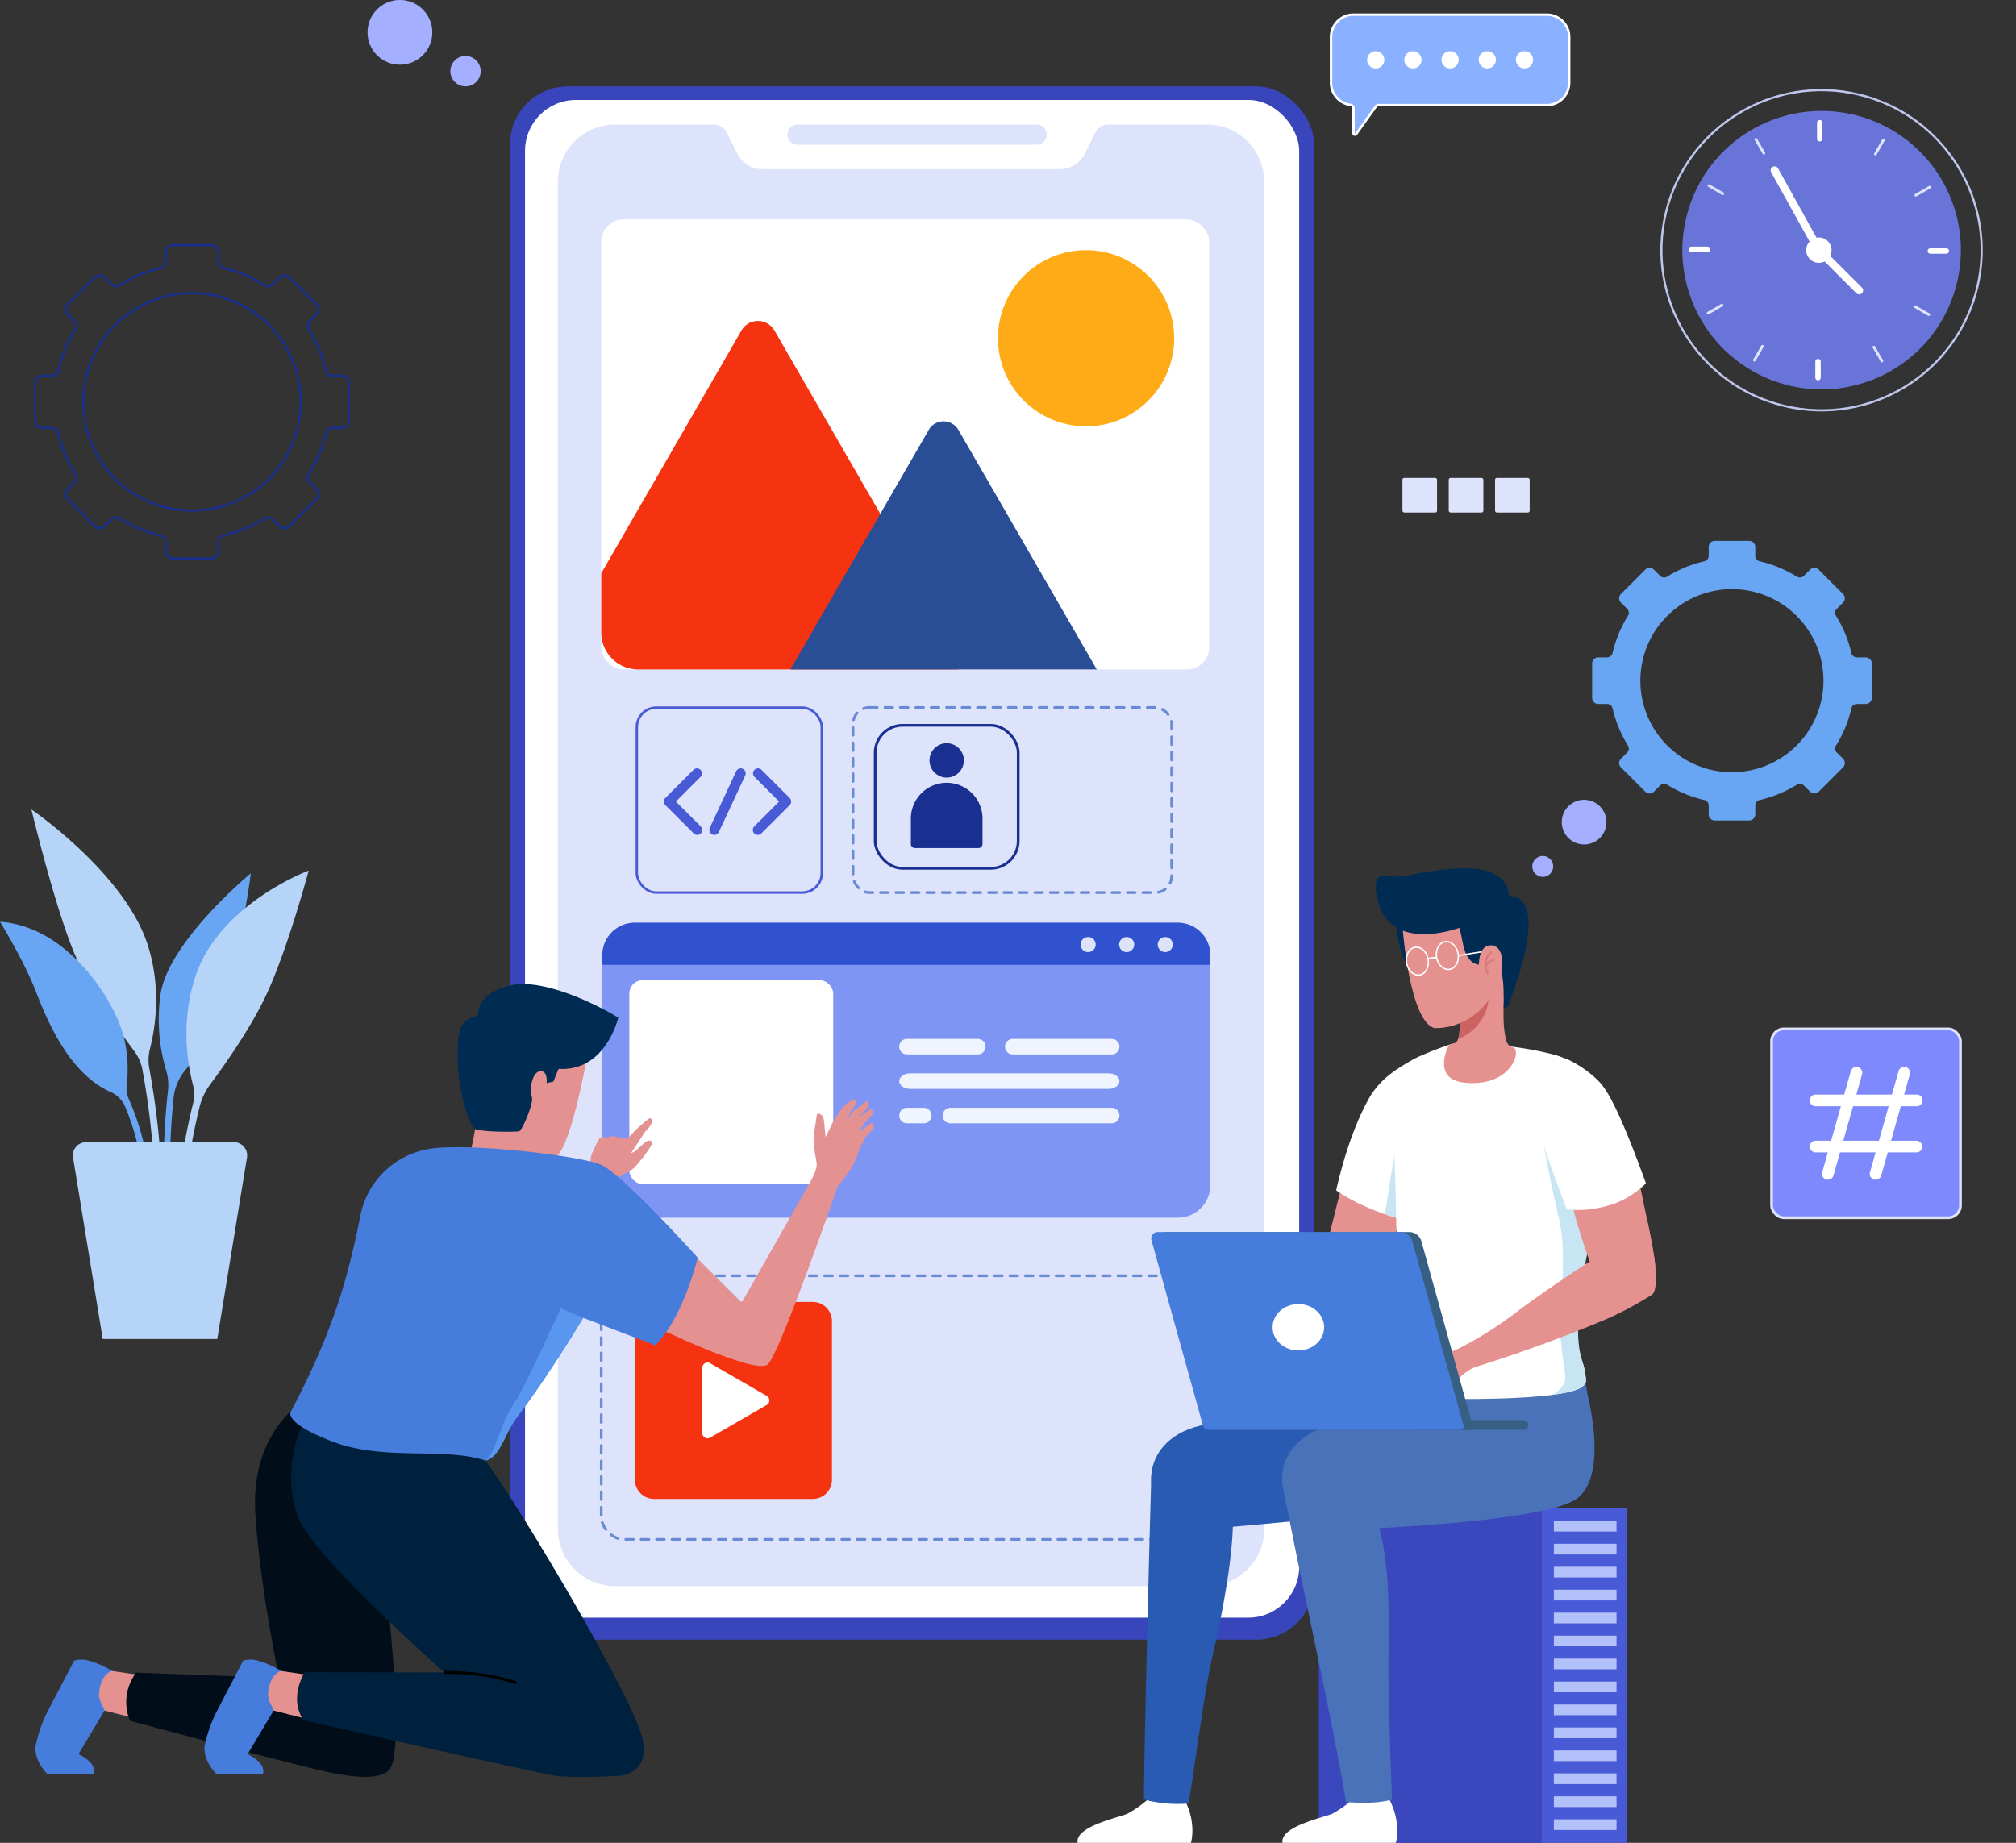 <svg xmlns="http://www.w3.org/2000/svg" width="741.144" height="677.646" viewBox="0 0 741.144 677.646">
  <rect x="0" y="0" width="741.144" height="677.646" fill="#333333" stroke="none"/>
  <g id="graphic" transform="translate(-988.306 -186.188)">
    <path id="Path_4474" data-name="Path 4474" d="M363.086,224.532V211.878a2.241,2.241,0,0,0-2.241-2.241h-3.257a2.055,2.055,0,0,1-2.011-1.578,44.792,44.792,0,0,0-5.636-13.68,2.085,2.085,0,0,1,.272-2.591l2.29-2.29a2.243,2.243,0,0,0,0-3.17l-8.948-8.948a2.24,2.24,0,0,0-3.169,0l-2.288,2.288a2.09,2.09,0,0,1-2.591.272,44.762,44.762,0,0,0-13.683-5.643,2.057,2.057,0,0,1-1.578-2.011V169.04a2.24,2.24,0,0,0-2.241-2.241H305.352a2.24,2.24,0,0,0-2.241,2.241v3.246a2.057,2.057,0,0,1-1.578,2.011,44.806,44.806,0,0,0-13.687,5.641,2.09,2.09,0,0,1-2.591-.272l-2.285-2.284a2.241,2.241,0,0,0-3.17,0l-8.946,8.948a2.243,2.243,0,0,0,0,3.17l2.288,2.288a2.088,2.088,0,0,1,.272,2.589,44.78,44.78,0,0,0-5.638,13.685,2.055,2.055,0,0,1-2.011,1.576h-3.254a2.241,2.241,0,0,0-2.241,2.241v12.654a2.242,2.242,0,0,0,2.241,2.243h3.255a2.053,2.053,0,0,1,2.009,1.576,44.86,44.86,0,0,0,5.64,13.681,2.085,2.085,0,0,1-.272,2.591l-2.29,2.29a2.243,2.243,0,0,0,0,3.17l8.946,8.948a2.243,2.243,0,0,0,3.17,0l2.294-2.294a2.085,2.085,0,0,1,2.589-.272,44.835,44.835,0,0,0,13.68,5.632,2.055,2.055,0,0,1,1.578,2.011v3.265a2.241,2.241,0,0,0,2.241,2.241h12.654a2.241,2.241,0,0,0,2.241-2.241v-3.266a2.053,2.053,0,0,1,1.578-2.009,44.847,44.847,0,0,0,13.678-5.634,2.087,2.087,0,0,1,2.589.272l2.3,2.3a2.241,2.241,0,0,0,3.169,0l8.948-8.948a2.243,2.243,0,0,0,0-3.17l-2.294-2.292a2.09,2.09,0,0,1-.272-2.591,44.8,44.8,0,0,0,5.638-13.68,2.055,2.055,0,0,1,2.011-1.576h3.259A2.242,2.242,0,0,0,363.086,224.532Zm-51.41,27.341A33.663,33.663,0,1,1,345.323,218.2,33.657,33.657,0,0,1,311.676,251.873Z" transform="translate(1313.358 218.279)" fill="#68a5f2"/>
    <g id="Group_4811" data-name="Group 4811" transform="translate(2949.381 1504.731) rotate(-163)">
      <ellipse id="Ellipse_72" data-name="Ellipse 72" cx="3.848" cy="3.848" rx="3.848" ry="3.848" transform="translate(1621.511 544.859)" fill="#a4afff"/>
      <path id="Path_4478" data-name="Path 4478" d="M498.1,245.913a8.208,8.208,0,1,1-8.208-8.208A8.208,8.208,0,0,1,498.1,245.913Z" transform="translate(1125.69 322.819)" fill="#a4afff"/>
    </g>
    <g id="Group_4812" data-name="Group 4812">
      <ellipse id="Ellipse_172" data-name="Ellipse 172" cx="5.581" cy="5.581" rx="5.581" ry="5.581" transform="translate(1153.865 206.783)" fill="#a4afff"/>
      <path id="Path_8615" data-name="Path 8615" d="M505.5,249.611A11.9,11.9,0,1,1,493.592,237.7,11.905,11.905,0,0,1,505.5,249.611Z" transform="translate(641.732 -51.517)" fill="#a4afff"/>
    </g>
    <g id="Group_743" data-name="Group 743" transform="translate(1503.886 361.922)">
      <rect id="Rectangle_98" data-name="Rectangle 98" width="12.728" height="12.728" rx="0.664" fill="#dee3fc"/>
      <rect id="Rectangle_99" data-name="Rectangle 99" width="12.728" height="12.728" rx="0.664" transform="translate(17.025)" fill="#dee3fc"/>
      <rect id="Rectangle_100" data-name="Rectangle 100" width="12.728" height="12.728" rx="0.664" transform="translate(34.051)" fill="#dee3fc"/>
    </g>
    <rect id="Rectangle_104" data-name="Rectangle 104" width="295.675" height="571.184" rx="21.349" transform="translate(1175.787 217.945)" fill="#3945ba"/>
    <rect id="Rectangle_105" data-name="Rectangle 105" width="284.602" height="558.065" rx="18.7" transform="translate(1181.324 222.946)" fill="#fff"/>
    <path id="Path_4480" data-name="Path 4480" d="M556.518,107.487V602.85a21.036,21.036,0,0,1-21.036,21.036H317.869a21.036,21.036,0,0,1-21.036-21.036V107.487a21.037,21.037,0,0,1,21.036-21.038h36.288a5.321,5.321,0,0,1,4.757,2.938l3.854,7.693a10.394,10.394,0,0,0,9.322,5.772h109.17a10.394,10.394,0,0,0,9.322-5.772l3.854-7.693a5.32,5.32,0,0,1,4.757-2.938h36.288A21.037,21.037,0,0,1,556.518,107.487Z" transform="translate(896.57 145.549)" fill="#dee3fc"/>
    <path id="Path_4481" data-name="Path 4481" d="M439.048,93.854H351.12a3.7,3.7,0,0,1-3.7-3.7h0a3.7,3.7,0,0,1,3.7-3.7h87.928a3.7,3.7,0,0,1,3.7,3.7h0A3.7,3.7,0,0,1,439.048,93.854Z" transform="translate(930.392 145.549)" fill="#dee3fc"/>
    <rect id="Rectangle_106" data-name="Rectangle 106" width="223.5" height="96.926" rx="8.379" transform="translate(1209.342 655.315)" fill="none" stroke="#698bd1" stroke-linecap="round" stroke-linejoin="round" stroke-width="1" stroke-dasharray="2.837"/>
    <rect id="Rectangle_107" data-name="Rectangle 107" width="117.141" height="68.051" rx="6.044" transform="translate(1301.904 446.344)" fill="none" stroke="#698bd1" stroke-linecap="round" stroke-linejoin="round" stroke-width="1" stroke-dasharray="2.837"/>
    <g id="Group_940" data-name="Group 940" transform="translate(1209.742 525.495)">
      <path id="Path_4482" data-name="Path 4482" d="M529.7,272.943v84.6a11.931,11.931,0,0,1-11.943,11.927H318.143A11.931,11.931,0,0,1,306.2,357.543v-84.6A11.945,11.945,0,0,1,318.143,261H517.757A11.945,11.945,0,0,1,529.7,272.943Z" transform="translate(-306.2 -261)" fill="#7f95f4"/>
      <g id="Group_751" data-name="Group 751" transform="translate(0 0)">
        <path id="Path_4497" data-name="Path 4497" d="M529.7,272.943V276.5H306.2v-3.555A11.945,11.945,0,0,1,318.143,261H517.757A11.945,11.945,0,0,1,529.7,272.943Z" transform="translate(-306.2 -261)" fill="#3052ce"/>
        <g id="Group_750" data-name="Group 750" transform="translate(175.835 5.261)">
          <path id="Path_4498" data-name="Path 4498" d="M417.593,266.934a2.769,2.769,0,1,1-2.769-2.767A2.769,2.769,0,0,1,417.593,266.934Z" transform="translate(-412.055 -264.167)" fill="#dee3fc"/>
          <path id="Path_4499" data-name="Path 4499" d="M426.121,266.934a2.769,2.769,0,1,1-2.769-2.767A2.769,2.769,0,0,1,426.121,266.934Z" transform="translate(-406.417 -264.167)" fill="#dee3fc"/>
          <path id="Path_4500" data-name="Path 4500" d="M434.649,266.934a2.769,2.769,0,1,1-2.769-2.767A2.769,2.769,0,0,1,434.649,266.934Z" transform="translate(-400.779 -264.167)" fill="#dee3fc"/>
        </g>
      </g>
    </g>
    <rect id="Rectangle_110" data-name="Rectangle 110" width="67.99" height="67.99" rx="7.151" transform="translate(1222.426 446.406)" fill="none" stroke="#495ad6" stroke-miterlimit="10" stroke-width="0.896"/>
    <g id="Group_753" data-name="Group 753" transform="translate(1234.186 470.567)">
      <path id="Path_4501" data-name="Path 4501" d="M332.619,230.071,322.26,240.43,332.7,250.87" transform="translate(-322.26 -230.071)" fill="none" stroke="#495ad6" stroke-linecap="round" stroke-linejoin="round" stroke-width="3.67"/>
      <path id="Path_4502" data-name="Path 4502" d="M340.962,230.071,351.32,240.43l-10.44,10.44" transform="translate(-308.172 -230.071)" fill="none" stroke="#495ad6" stroke-linecap="round" stroke-linejoin="round" stroke-width="3.67"/>
      <line id="Line_11" data-name="Line 11" x1="9.701" y2="20.8" transform="translate(16.724)" fill="none" stroke="#495ad6" stroke-linecap="round" stroke-linejoin="round" stroke-width="3.67"/>
    </g>
    <rect id="Rectangle_111" data-name="Rectangle 111" width="223.5" height="165.495" rx="8.18" transform="translate(1209.342 266.866)" fill="#fff"/>
    <ellipse id="Ellipse_76" data-name="Ellipse 76" cx="32.391" cy="32.391" rx="32.391" ry="32.391" transform="translate(1355.186 278.178)" fill="#ffab17"/>
    <g id="Group_4807" data-name="Group 4807" transform="translate(1209.342 304.211)">
      <path id="Path_4503" data-name="Path 4503" d="M437.576,258.072H319.788A13.593,13.593,0,0,1,306.2,244.484V222.707l51.544-89.284a7,7,0,0,1,12.126,0l38.919,67.407,28.9,50.065A6.869,6.869,0,0,1,437.576,258.072Z" transform="translate(-306.2 -129.922)" fill="#f63311"/>
      <path id="Path_4504" data-name="Path 4504" d="M460.7,243.382H348.06l33.056-57.241,17.807-30.847a6.3,6.3,0,0,1,10.913,0Z" transform="translate(-278.526 -115.233)" fill="#2a4e96"/>
    </g>
    <g id="Group_766" data-name="Group 766" transform="translate(1384.43 505.489)">
      <g id="Group_758" data-name="Group 758" transform="translate(88.691 235.2)">
        <rect id="Rectangle_112" data-name="Rectangle 112" width="81.941" height="123.145" fill="#3b47bc"/>
        <rect id="Rectangle_113" data-name="Rectangle 113" width="31.375" height="123.145" transform="translate(113.316 123.145) rotate(180)" fill="#495ad6"/>
        <g id="Group_757" data-name="Group 757" transform="translate(86.433 4.729)">
          <rect id="Rectangle_114" data-name="Rectangle 114" width="23.036" height="3.93" fill="#b2c1f9"/>
          <rect id="Rectangle_115" data-name="Rectangle 115" width="23.036" height="3.93" transform="translate(0 8.443)" fill="#b2c1f9"/>
          <rect id="Rectangle_116" data-name="Rectangle 116" width="23.036" height="3.93" transform="translate(0 16.886)" fill="#b2c1f9"/>
          <rect id="Rectangle_117" data-name="Rectangle 117" width="23.036" height="3.93" transform="translate(0 25.328)" fill="#b2c1f9"/>
          <rect id="Rectangle_118" data-name="Rectangle 118" width="23.036" height="3.93" transform="translate(0 33.771)" fill="#b2c1f9"/>
          <rect id="Rectangle_119" data-name="Rectangle 119" width="23.036" height="3.93" transform="translate(0 42.214)" fill="#b2c1f9"/>
          <rect id="Rectangle_120" data-name="Rectangle 120" width="23.036" height="3.93" transform="translate(0 50.657)" fill="#b2c1f9"/>
          <rect id="Rectangle_121" data-name="Rectangle 121" width="23.036" height="3.93" transform="translate(0 59.099)" fill="#b2c1f9"/>
          <rect id="Rectangle_122" data-name="Rectangle 122" width="23.036" height="3.93" transform="translate(0 67.542)" fill="#b2c1f9"/>
          <rect id="Rectangle_123" data-name="Rectangle 123" width="23.036" height="3.93" transform="translate(0 75.985)" fill="#b2c1f9"/>
          <rect id="Rectangle_124" data-name="Rectangle 124" width="23.036" height="3.93" transform="translate(0 84.428)" fill="#b2c1f9"/>
          <rect id="Rectangle_125" data-name="Rectangle 125" width="23.036" height="3.93" transform="translate(0 92.87)" fill="#b2c1f9"/>
          <rect id="Rectangle_126" data-name="Rectangle 126" width="23.036" height="3.93" transform="translate(0 101.313)" fill="#b2c1f9"/>
          <rect id="Rectangle_127" data-name="Rectangle 127" width="23.036" height="3.93" transform="translate(0 109.756)" fill="#b2c1f9"/>
        </g>
      </g>
      <g id="Group_765" data-name="Group 765">
        <path id="Path_4505" data-name="Path 4505" d="M489.62,446.374h41.644s2.328-7.416-2.716-16.6c0,0-3.351,2.688-13.392.87a44.656,44.656,0,0,1-7.083,4.95C505.162,437,488.5,440.27,489.62,446.374Z" transform="translate(-414.239 -88.029)" fill="#fff"/>
        <path id="Path_4506" data-name="Path 4506" d="M491.8,368.5c2.69,16.049,15.1,70.348,20.437,102.424,9.751.831,14.435-.288,16.916-.861-.486-11.185-1.448-37.94-1.335-49.674.185-19.83,1.116-45.98-7.613-60.33l-29.352,2.31c.179,1.549.342,2.81.484,3.712C491.473,366.95,491.635,367.748,491.8,368.5Z" transform="translate(-413.512 -127.585)" fill="#4a72b8"/>
        <path id="Path_4507" data-name="Path 4507" d="M441.564,446.374h41.646s2.328-7.416-2.716-16.6c0,0-3.353,2.688-13.392.87a44.7,44.7,0,0,1-7.085,4.95C457.106,437,440.441,440.27,441.564,446.374Z" transform="translate(-441.509 -88.029)" fill="#fff"/>
        <path id="Path_4508" data-name="Path 4508" d="M457.066,473.484a47.778,47.778,0,0,0,16.451,1.472c2.215-12.894,5.712-41.263,8.859-54.56,4.884-20.67,9.665-49.1,6.344-59.237l-28.873-7.251C459.749,354.821,457.4,441.818,457.066,473.484Z" transform="translate(-432.682 -131.079)" fill="#2a5bb2"/>
        <path id="Path_4509" data-name="Path 4509" d="M571,338.6h0c-.58-5.706-1.248-9.873-1.248-9.873l-32.258,7.9-27.4,6.243c-10.159,2.263-22.43,4.988-33.251,7.433-12.14,2.759-20.2,11.98-17.54,24.137l3.042,14.745c16.98-.232,96.814-7.884,103.642-11.333C573.7,373.95,576.024,360.175,571,338.6Z" transform="translate(-431.702 -145.368)" fill="#2a5bb2"/>
        <path id="Path_4510" data-name="Path 4510" d="M601.722,339.307h0a44.569,44.569,0,0,0-3.362-11.828l-30.144,9.85-27.4,6.243c-10.159,2.263-22.432,4.988-33.251,7.433-12.14,2.759-20.2,11.98-17.542,24.137l3.044,14.745c16.979-.232,87.95-2.705,103.642-11.333C604.282,374.39,606.746,360.883,601.722,339.307Z" transform="translate(-414.269 -146.076)" fill="#4a72b8"/>
        <g id="Group_759" data-name="Group 759" transform="translate(49.741 144.128)">
          <path id="Path_4511" data-name="Path 4511" d="M520.665,306.569s14.328-6.472,18.27.019c2.159,3.553.666,10.154-4.221,12.925s-32.5,14.45-58.564,20.963a63.263,63.263,0,0,0-2.908-7.436,137.224,137.224,0,0,0,23.316-13.013,148.622,148.622,0,0,1,24.106-13.458Z" transform="translate(-473.243 -303.698)" fill="#e5918f"/>
        </g>
        <path id="Path_4512" data-name="Path 4512" d="M510.228,276.985l-12.28,49.047s1.268,12.4,13.791,6.314,20.822-45.162,20.822-45.162Z" transform="translate(-409.483 -174.729)" fill="#e5918f"/>
        <path id="Path_4513" data-name="Path 4513" d="M528.6,314.64c-1.519-.367-2.969-.77-4.367-1.188q-2.149-.63-4.088-1.31c-11.668-4-17.974-8.8-17.974-8.8,3.668-15.947,8.088-26.655,12.018-33.713a5.032,5.032,0,0,0,.3-.523l.313-.524a30.667,30.667,0,0,1,8.543-8.891c.35-.245.68-.472,1.03-.716l1.45,25.608.244,2.636Z" transform="translate(-407.084 -184.952)" fill="#fff"/>
        <path id="Path_4514" data-name="Path 4514" d="M522.1,305.559c-1.519-.367-2.969-.77-4.367-1.188q-2.149-.63-4.088-1.31c2.45-17.25,4.665-28.089,4.665-28.089l1.257,3.162Z" transform="translate(-400.577 -175.872)" fill="#c7e5f2"/>
        <path id="Path_4515" data-name="Path 4515" d="M594.5,273.854c-.3,7.58-1.625,19.756-2.778,31.982-.367,3.878-.716,7.773-1.014,11.529-.208,2.34-3.737,14.831-3.878,17.067-.628,10.69-5.869,18.69-.908,34.97a25.628,25.628,0,0,1,1.484,7.511c0,1.118-1.45,2.289-2.025,2.6-2.08,1.205-6.166,2.042-11.127,2.655h-.017c-9.765,1.187-22.935,1.414-30.884,1.414-10.673,0-26.691-1.694-28.718-4.384-1.851-2.462-.139-6.044.734-10.988,3.931-22.307,2.533-33.939,2.288-50.044,0-.4-.017-.8-.017-1.223-.4-24.84-2.044-46.1-.89-53.765.35-.244.68-.472,1.03-.716,1.694-1.154,3.354-2.184,4.961-3.093.139-.069.315-.174.489-.279.489-.279,1-.541,1.467-.8a5.656,5.656,0,0,1,.56-.279,121.719,121.719,0,0,1,11.913-4.7c.384-.122.734-.245,1.031-.332,2.846-.174,5.938-.208,9.275-.121,2.9.086,7.337.47,12.157,1.1h.017a125.614,125.614,0,0,1,16.14,3.021s.053.019.088.036c.89.279,6.673,2.445,12.7,8.891A43.028,43.028,0,0,1,594.5,273.854Z" transform="translate(-400.484 -188.447)" fill="#fff"/>
        <path id="Path_4516" data-name="Path 4516" d="M564.871,355.859a25.625,25.625,0,0,1,1.484,7.511c0,1.118-1.45,2.289-2.025,2.6-2.08,1.205-6.166,2.042-11.128,2.655,2.044-.246,5.571-3.488,5.572-6.411,0-2.049-2.655-15.878-1.922-24.805.734-8.908,2.184-23.092-.577-34.447-2.778-11.353-5.38-26.289-5.38-26.289l15.563,9.4s2.009,2.812,4.21,6.218c-.367,3.878-.716,7.773-1.014,11.529C569.448,306.163,559.91,339.579,564.871,355.859Z" transform="translate(-379.436 -174.904)" fill="#c7e5f2"/>
        <g id="Group_763" data-name="Group 763" transform="translate(109.653)">
          <path id="Path_4517" data-name="Path 4517" d="M516.13,224.354s1.346,16.278,6.743,17.372,4.072-5.823,4.072-5.823l-.754-7.729Z" transform="translate(-508.818 -204.595)" fill="#002c54"/>
          <path id="Path_4518" data-name="Path 4518" d="M534.58,276.756c-10.568-1.259-6.621-11.529-5.171-13.888.384-.122,2.2-.68,2.34-.768a.058.058,0,0,1,.036-.017,2.9,2.9,0,0,0,.82-1.223c1.031-2.709.56-8.105.525-8.455v-1c.174-.646.35-1.259.489-1.834l5.555-4.367,11.754-9.242s-3.125,15.46-.611,25.206a3.673,3.673,0,0,0,1.555,2.342c0,.017.017,0,.017,0a2.847,2.847,0,0,0,1.171.418C555.943,265.3,551.925,278.818,534.58,276.756Z" transform="translate(-502.38 -198.005)" fill="#e5918f"/>
          <path id="Path_4519" data-name="Path 4519" d="M542.04,242.236s-.1,10.317-11.3,15.06c1.041-2.691.561-8.093.528-8.439l4.691-3.684Z" transform="translate(-500.526 -194.448)" fill="#cc6362"/>
          <path id="Path_4520" data-name="Path 4520" d="M517.776,231.68s2.444,33.774,11.563,36.644c0,0,11.618,1.094,19.96-10.127,2.4-3.234,5.441-3.959,6.433-7.864,1.611-6.342,3.884-18.038.984-25.087C552.588,215.208,518.168,207.236,517.776,231.68Z" transform="translate(-507.884 -209.605)" fill="#e5918f"/>
          <path id="Path_4521" data-name="Path 4521" d="M560.437,221.816c-.149-6.135-6.359-8.427-6.359-8.427-6.182-2.893-19.029-1.646-32.274,1.309-3.105.693-7-1.213-9.171.292-2.621,1.818-.011,10.126-.011,10.126,5.11,15.472,23.91,10.441,29.559,8.532,1.343,3.985,1.171,9.522,4.521,12.378,1.907,1.629,5.226,1.674,8.6,1.113.416.788,1.975,1.484,2.292,2.568,1.063,3.618.911,9.272.878,13.637l1.594-.779C560.271,261.381,576.761,222.322,560.437,221.816Z" transform="translate(-511.465 -211.748)" fill="#002c54"/>
          <g id="Group_760" data-name="Group 760" transform="translate(11.247 26.94)">
            <path id="Path_4522" data-name="Path 4522" d="M526.64,234.7c.476,2.8-.906,5.378-3.09,5.749s-4.339-1.6-4.817-4.4.906-5.38,3.089-5.751S526.162,231.895,526.64,234.7Z" transform="translate(-518.64 -228.19)" fill="none" stroke="#fff" stroke-miterlimit="10" stroke-width="0.501"/>
            <path id="Path_4523" data-name="Path 4523" d="M533.67,233.386c.478,2.8-.9,5.38-3.088,5.751s-4.34-1.6-4.817-4.406.906-5.38,3.088-5.751S533.193,230.582,533.67,233.386Z" transform="translate(-514.65 -228.935)" fill="none" stroke="#fff" stroke-miterlimit="10" stroke-width="0.501"/>
            <path id="Path_4524" data-name="Path 4524" d="M523.744,233.307s.483-.785,3.02-.564" transform="translate(-515.744 -226.797)" fill="none" stroke="#fff" stroke-miterlimit="10" stroke-width="0.501"/>
            <line id="Line_12" data-name="Line 12" y1="1.505" x2="9.42" transform="translate(19.114 3.619)" fill="none" stroke="#fff" stroke-miterlimit="10" stroke-width="0.501"/>
          </g>
          <g id="Group_761" data-name="Group 761" transform="translate(37.78 28.294)">
            <path id="Path_4525" data-name="Path 4525" d="M538.261,244.021c6.488,2.484,8.513-13.482,2.353-14.19-4.671-.536-4.862,5.981-4.862,5.981S534.557,242.6,538.261,244.021Z" transform="translate(-535.568 -229.799)" fill="#e5918f"/>
          </g>
          <g id="Group_762" data-name="Group 762" transform="translate(40.416 30.733)" opacity="0.5">
            <path id="Path_4526" data-name="Path 4526" d="M539.446,231.355s-3.832,2.028-1.373,8.253" transform="translate(-537.25 -231.355)" fill="none" stroke="#cc6362" stroke-miterlimit="10" stroke-width="0.724"/>
            <path id="Path_4527" data-name="Path 4527" d="M540.438,233.289a3.388,3.388,0,0,0-3.151,2.339" transform="translate(-537.228 -230.258)" fill="none" stroke="#cc6362" stroke-miterlimit="10" stroke-width="0.724"/>
          </g>
        </g>
        <path id="Path_4528" data-name="Path 4528" d="M589.08,328.367v.016c-2.851,3.307-13.67,5.718-18.875,1.143-1.636-1.458-3.483-5.3-5.3-10.063-4.616-12.184-8.985-30.412-8.985-30.412l24.211-12.372s3.115,13.966,5.8,27.238c0,0,.023.135.074.37.873,4.251,1.686,8.433,2.324,12.021a1.656,1.656,0,0,1,.047.285A50.831,50.831,0,0,1,589.08,328.367Z" transform="translate(-376.585 -174.903)" fill="#e5918f"/>
        <path id="Path_4529" data-name="Path 4529" d="M550.089,283.139c2.339,9.721,9.687,28.145,9.687,28.145,5.148.854,12.049-.094,17.769-2.149a32.739,32.739,0,0,0,11.319-7.351s-4.875-13.7-9.248-23.539c-3.927-8.834-6.284-12.132-7.983-13.883a38.477,38.477,0,0,0-9.613-7.149Z" transform="translate(-379.895 -185.949)" fill="#fff"/>
        <path id="Path_4530" data-name="Path 4530" d="M578.817,290.466l-14.207-6.13-11.195-28.844s2.052.624,4.754,1.715h.013c.052.025.168.064.364.143a1.492,1.492,0,0,1,.207.091c2.415,1.13,11.78,6.649,18.261,26.7l.155.506c.688,2.312,1.194,4.169,1.467,5.13.027.091.053.182.078.285C578.753,290.193,578.78,290.336,578.817,290.466Z" transform="translate(-378.007 -186.926)" fill="#fff"/>
        <g id="Group_764" data-name="Group 764" transform="translate(121.634 128.654)">
          <path id="Path_4531" data-name="Path 4531" d="M604.033,318.636v.016c-.209,1.773-.7,3.047-1.574,3.5-.14.089-2.127,1.273-2.267,1.362a120.852,120.852,0,0,1-15.007,7.76,543.7,543.7,0,0,1-52.406,18.83,61.789,61.789,0,0,0-3.206-7.315,137.3,137.3,0,0,0,22.75-13.966c11.294-8.619,27.537-19.09,27.537-19.09l4.1-4.825s14.581-13.421,16.922-10.721c0,0,.023.135.074.37.348,1.4,1.5,6.549,2.324,12.021a1.668,1.668,0,0,1,.047.285A50.848,50.848,0,0,1,604.033,318.636Z" transform="translate(-513.172 -293.826)" fill="#e5918f"/>
          <path id="Path_4532" data-name="Path 4532" d="M537.187,325.263a9.021,9.021,0,0,1-5.756,1.107c-1.607-.337-2.255-1-3.444-1.2s-4.353-.6-5.92-1.368-2.177-.854-2.122.719,3.146,2.933,3.985,3.368a7.937,7.937,0,0,1,2,2.006c.114.176-5.152,2.931-6.568,2.372a4.1,4.1,0,0,0-.182,1.977c.24.707,1.323.956,1.408,1.312s-.249,1.082-.014,1.647,1.2.566,1.591,1.483-.039.933.245,1.889,1.508,1.13,1.74,1.622.11,1.071.622,1.411,5.25-1.18,6.978-1.92,6.348-7.392,11.46-9.659Z" transform="translate(-519.109 -277.122)" fill="#e5918f"/>
        </g>
        <path id="Path_4533" data-name="Path 4533" d="M559.416,344.782H522.585v-3.6h36.831a1.8,1.8,0,0,1,1.8,1.8h0A1.8,1.8,0,0,1,559.416,344.782Z" transform="translate(-395.502 -138.302)" fill="#375f84"/>
        <path id="Path_4534" data-name="Path 4534" d="M574.477,369.81H482.258a2.457,2.457,0,0,1-2.368-1.8l-18.875-67.945a2.361,2.361,0,0,1,2.274-2.992h89.178a4.626,4.626,0,0,1,4.456,3.389l18.806,67.7A1.3,1.3,0,0,1,574.477,369.81Z" transform="translate(-430.491 -163.331)" fill="#375f84"/>
        <path id="Path_4535" data-name="Path 4535" d="M572.346,369.81H480.129a2.46,2.46,0,0,1-2.37-1.8l-18.874-67.945a2.361,2.361,0,0,1,2.274-2.992h89.176a4.627,4.627,0,0,1,4.458,3.389l18.806,67.7A1.3,1.3,0,0,1,572.346,369.81Z" transform="translate(-431.699 -163.331)" fill="#467cdb"/>
        <ellipse id="Ellipse_82" data-name="Ellipse 82" cx="9.481" cy="8.533" rx="9.481" ry="8.533" transform="translate(71.713 160.222)" fill="#fff"/>
      </g>
    </g>
    <g id="Group_769" data-name="Group 769" transform="translate(1477.641 191.573)">
      <path id="Path_4551" data-name="Path 4551" d="M646.27,207.074H575.216a8.246,8.246,0,0,0-8.246,8.246V232.1a8.249,8.249,0,0,0,7.205,8.181,1.186,1.186,0,0,1,1.04,1.18v9.19a.547.547,0,0,0,.991.317l7.237-10.12a1.2,1.2,0,0,1,.975-.5H646.27a8.246,8.246,0,0,0,8.246-8.246V215.32A8.246,8.246,0,0,0,646.27,207.074Z" transform="translate(-566.97 -207.074)" fill="#8ab1ff" stroke="#fff" stroke-miterlimit="10" stroke-width="0.896"/>
      <g id="Group_768" data-name="Group 768" transform="translate(13.717 13.898)">
        <path id="Path_4552" data-name="Path 4552" d="M582.644,220.168a2.715,2.715,0,1,1-2.716-2.716A2.715,2.715,0,0,1,582.644,220.168Z" transform="translate(-577.214 -217.453)" fill="#fff" stroke="#fff" stroke-miterlimit="10" stroke-width="0.896"/>
        <path id="Path_4553" data-name="Path 4553" d="M592.853,220.168a2.715,2.715,0,1,1-2.714-2.716A2.714,2.714,0,0,1,592.853,220.168Z" transform="translate(-573.753 -217.453)" fill="#fff" stroke="#fff" stroke-miterlimit="10" stroke-width="0.896"/>
        <path id="Path_4554" data-name="Path 4554" d="M603.061,220.168a2.714,2.714,0,1,1-2.714-2.716A2.713,2.713,0,0,1,603.061,220.168Z" transform="translate(-570.291 -217.453)" fill="#fff" stroke="#fff" stroke-miterlimit="10" stroke-width="0.896"/>
        <path id="Path_4555" data-name="Path 4555" d="M613.272,220.168a2.715,2.715,0,1,1-2.716-2.716A2.714,2.714,0,0,1,613.272,220.168Z" transform="translate(-566.83 -217.453)" fill="#fff" stroke="#fff" stroke-miterlimit="10" stroke-width="0.896"/>
        <path id="Path_4556" data-name="Path 4556" d="M623.481,220.168a2.715,2.715,0,1,1-2.714-2.716A2.713,2.713,0,0,1,623.481,220.168Z" transform="translate(-563.369 -217.453)" fill="#fff" stroke="#fff" stroke-miterlimit="10" stroke-width="0.896"/>
      </g>
    </g>
    <g id="Group_774" data-name="Group 774" transform="translate(1221.713 664.928)">
      <path id="Path_8614" data-name="Path 8614" d="M7.067,0H65.381a7.067,7.067,0,0,1,7.067,7.067V65.381a7.067,7.067,0,0,1-7.067,7.067H7.067A7.067,7.067,0,0,1,0,65.381V7.067A7.067,7.067,0,0,1,7.067,0Z" fill="#f63311"/>
      <path id="Path_4565" data-name="Path 4565" d="M358.05,413.57l20.8,12.006a1.926,1.926,0,0,1,0,3.336l-20.8,12.006a1.924,1.924,0,0,1-2.887-1.668V415.238A1.925,1.925,0,0,1,358.05,413.57Z" transform="translate(-330.383 -391.021)" fill="#fff"/>
    </g>
    <rect id="Rectangle_131" data-name="Rectangle 131" width="52.587" height="52.587" rx="10.076" transform="translate(1310.045 452.902)" fill="none" stroke="#193091" stroke-width="1"/>
    <g id="Group_4809" data-name="Group 4809" transform="translate(1323.167 459.486)">
      <path id="Path_4566" data-name="Path 4566" d="M613.556,401.694a6.318,6.318,0,1,1-6.318-6.319A6.318,6.318,0,0,1,613.556,401.694Z" transform="translate(-594.066 -395.375)" fill="#193091"/>
      <path id="Path_4567" data-name="Path 4567" d="M620.491,422.911v9.327a1.526,1.526,0,0,1-1.525,1.526H595.674a1.527,1.527,0,0,1-1.526-1.526v-9.327a13.171,13.171,0,0,1,13.171-13.17h0A13.17,13.17,0,0,1,620.491,422.911Z" transform="translate(-594.148 -395.201)" fill="#193091"/>
    </g>
    <g id="Group_4810" data-name="Group 4810" transform="translate(65.586 -66.236)">
      <ellipse id="Ellipse_80" data-name="Ellipse 80" cx="58.888" cy="58.888" rx="58.888" ry="58.888" transform="matrix(0.233, -0.972, 0.972, 0.233, 1521.414, 387.961)" fill="none" stroke="#bec6ed" stroke-miterlimit="10" stroke-width="0.79"/>
      <circle id="Ellipse_81" data-name="Ellipse 81" cx="51.196" cy="51.196" r="51.196" transform="translate(1524.868 318.312) rotate(-23.868)" fill="#6974d8"/>
      <path id="Path_4586" data-name="Path 4586" d="M577.612,112.583a4.66,4.66,0,1,1-4.66-4.661A4.66,4.66,0,0,1,577.612,112.583Z" transform="translate(1018.449 231.831)" fill="#fff"/>
      <path id="Path_4587" data-name="Path 4587" d="M578.3,123.38h0a1.458,1.458,0,0,1-1.982-.567L561.262,95.655a1.457,1.457,0,0,1,.567-1.982h0a1.457,1.457,0,0,1,1.982.567L578.868,121.4A1.457,1.457,0,0,1,578.3,123.38Z" transform="translate(1012.593 220.118)" fill="#fff"/>
      <path id="Path_4588" data-name="Path 4588" d="M571.465,111.094h0a1.459,1.459,0,0,1,2.062,0l13.026,13.027a1.457,1.457,0,0,1,0,2.06h0a1.455,1.455,0,0,1-2.062,0l-13.026-13.026A1.459,1.459,0,0,1,571.465,111.094Z" transform="translate(1020.677 234.06)" fill="#fff"/>
      <g id="Group_781" data-name="Group 781" transform="translate(1544.535 297.548)">
        <line id="Line_15" data-name="Line 15" y1="5.888" transform="translate(47.18)" fill="none" stroke="#fff" stroke-linecap="round" stroke-miterlimit="10" stroke-width="2"/>
        <line id="Line_16" data-name="Line 16" x2="5.888" transform="translate(87.845 47.18)" fill="none" stroke="#fff" stroke-linecap="round" stroke-miterlimit="10" stroke-width="2"/>
        <line id="Line_17" data-name="Line 17" y2="5.888" transform="translate(46.553 87.845)" fill="none" stroke="#fff" stroke-linecap="round" stroke-miterlimit="10" stroke-width="2"/>
        <line id="Line_18" data-name="Line 18" x1="5.888" transform="translate(0 46.553)" fill="none" stroke="#fff" stroke-linecap="round" stroke-miterlimit="10" stroke-width="2"/>
      </g>
      <line id="Line_19" data-name="Line 19" x1="2.944" y1="5.099" transform="translate(1568.24 303.67)" fill="none" stroke="#dee3fc" stroke-linecap="round" stroke-miterlimit="10" stroke-width="1"/>
      <line id="Line_20" data-name="Line 20" y1="2.944" x2="5.099" transform="translate(1627.046 321.253)" fill="none" stroke="#dee3fc" stroke-linecap="round" stroke-miterlimit="10" stroke-width="1"/>
      <line id="Line_21" data-name="Line 21" x2="2.944" y2="5.099" transform="translate(1611.619 380.059)" fill="none" stroke="#dee3fc" stroke-linecap="round" stroke-miterlimit="10" stroke-width="1"/>
      <line id="Line_22" data-name="Line 22" x1="5.099" y2="2.944" transform="translate(1550.657 364.632)" fill="none" stroke="#dee3fc" stroke-linecap="round" stroke-miterlimit="10" stroke-width="1"/>
      <line id="Line_23" data-name="Line 23" x1="5.099" y1="2.944" transform="translate(1550.971 320.71)" fill="none" stroke="#dee3fc" stroke-linecap="round" stroke-miterlimit="10" stroke-width="1"/>
      <line id="Line_24" data-name="Line 24" y1="5.099" x2="2.944" transform="translate(1612.162 303.984)" fill="none" stroke="#dee3fc" stroke-linecap="round" stroke-miterlimit="10" stroke-width="1"/>
      <line id="Line_25" data-name="Line 25" x2="5.099" y2="2.944" transform="translate(1626.733 365.175)" fill="none" stroke="#dee3fc" stroke-linecap="round" stroke-miterlimit="10" stroke-width="1"/>
      <line id="Line_26" data-name="Line 26" x1="2.944" y2="5.099" transform="translate(1567.697 379.746)" fill="none" stroke="#dee3fc" stroke-linecap="round" stroke-miterlimit="10" stroke-width="1"/>
    </g>
    <g id="Group_788" data-name="Group 788" transform="translate(1639.601 564.527)">
      <rect id="Rectangle_136" data-name="Rectangle 136" width="69.437" height="69.437" rx="4.513" fill="#7e89fd" stroke="#dee3fc" stroke-miterlimit="10" stroke-width="1"/>
    </g>
    <g id="Group_793" data-name="Group 793" transform="translate(1653.581 578.505)">
      <g id="Group_789" data-name="Group 789" transform="translate(4.556)">
        <path id="Path_4593" data-name="Path 4593" d="M598.194,351.428a2.046,2.046,0,0,1-.587-.082,2.147,2.147,0,0,1-1.484-2.652l10.5-37.171a2.15,2.15,0,1,1,4.139,1.168l-10.5,37.171A2.15,2.15,0,0,1,598.194,351.428Z" transform="translate(-596.041 -309.953)" fill="#fff"/>
      </g>
      <g id="Group_790" data-name="Group 790" transform="translate(22.114)">
        <path id="Path_4594" data-name="Path 4594" d="M606.357,351.428a2.025,2.025,0,0,1-.585-.082,2.146,2.146,0,0,1-1.486-2.652l10.5-37.171a2.15,2.15,0,1,1,4.138,1.168l-10.5,37.171A2.148,2.148,0,0,1,606.357,351.428Z" transform="translate(-604.204 -309.953)" fill="#fff"/>
      </g>
      <g id="Group_791" data-name="Group 791" transform="translate(0 10.166)">
        <path id="Path_4595" data-name="Path 4595" d="M633.245,318.981H596.074a2.151,2.151,0,0,1,0-4.3h37.171a2.151,2.151,0,1,1,0,4.3Z" transform="translate(-593.923 -314.679)" fill="#fff"/>
      </g>
      <g id="Group_792" data-name="Group 792" transform="translate(0 27.146)">
        <path id="Path_4596" data-name="Path 4596" d="M633.245,326.875H596.074a2.151,2.151,0,0,1,0-4.3h37.171a2.151,2.151,0,0,1,0,4.3Z" transform="translate(-593.923 -322.573)" fill="#fff"/>
      </g>
    </g>
    <g id="Group_4806" data-name="Group 4806" transform="translate(1318.896 568.209)">
      <path id="Path_4597" data-name="Path 4597" d="M241.88,238.957H215.858A2.855,2.855,0,0,1,213,236.1h0a2.855,2.855,0,0,1,2.854-2.852H241.88a2.853,2.853,0,0,1,2.852,2.852h0A2.853,2.853,0,0,1,241.88,238.957Z" transform="translate(-213.004 -233.248)" fill="#f0f4ff"/>
      <path id="Path_4598" data-name="Path 4598" d="M289.983,245.04h-72.99c-2.2,0-3.989-1.276-3.989-2.852h0c0-1.576,1.786-2.854,3.989-2.854h72.99c2.2,0,3.986,1.278,3.986,2.854h0C293.969,243.763,292.185,245.04,289.983,245.04Z" transform="translate(-213.004 -226.666)" fill="#f0f4ff"/>
      <path id="Path_4599" data-name="Path 4599" d="M222.027,251.124h-6.169A2.855,2.855,0,0,1,213,248.269h0a2.853,2.853,0,0,1,2.854-2.852h6.169a2.851,2.851,0,0,1,2.852,2.852h0A2.853,2.853,0,0,1,222.027,251.124Z" transform="translate(-213.004 -220.083)" fill="#f0f4ff"/>
      <path id="Path_4600" data-name="Path 4600" d="M257.77,251.124H198.476a2.853,2.853,0,0,1-2.852-2.854h0a2.851,2.851,0,0,1,2.852-2.852H257.77a2.851,2.851,0,0,1,2.852,2.852h0A2.853,2.853,0,0,1,257.77,251.124Z" transform="translate(-179.657 -220.083)" fill="#f0f4ff"/>
      <path id="Path_8613" data-name="Path 8613" d="M259.847,251.124H223.476a2.853,2.853,0,0,1-2.852-2.854h0a2.851,2.851,0,0,1,2.852-2.852h36.371a2.851,2.851,0,0,1,2.852,2.852h0A2.853,2.853,0,0,1,259.847,251.124Z" transform="translate(-181.735 -245.417)" fill="#f0f4ff"/>
    </g>
    <g id="Group_4813" data-name="Group 4813" transform="translate(-13 8.78)">
      <path id="Path_4603" data-name="Path 4603" d="M126.455,428.1a16.664,16.664,0,0,1,.226-7.111c1.995-7.794,4.277-22.455-.8-38.294-8.462-26.423-42.76-49.825-42.76-49.825s9.31,38.993,16.964,55.6c5.6,12.156,15.406,25.988,20.845,33.272a16.255,16.255,0,0,1,2.993,6.832,284.446,284.446,0,0,1,4.728,54.8l2.574.1A287.13,287.13,0,0,0,126.455,428.1Z" transform="translate(929.733 142.19)" fill="#b6d3f8"/>
      <path id="Path_4604" data-name="Path 4604" d="M132.826,392.745c6.812-21.54,9.98-46.914,9.98-46.914s-30.751,25.374-33.271,45.006a65.89,65.89,0,0,0,2.1,27.346,18.707,18.707,0,0,1,.725,7.435,260.3,260.3,0,0,0-.634,51.374l2.313-.266A256.384,256.384,0,0,1,114.4,428.5a19.189,19.189,0,0,1,4.236-10.19C123.04,412.876,129.332,403.792,132.826,392.745Z" transform="translate(950.708 152.706)" fill="#68a5f2"/>
      <path id="Path_4605" data-name="Path 4605" d="M161.979,345.278s-33.138,12.3-41.8,39.354c-5.274,16.468-2.783,31.689-.721,39.571a13.6,13.6,0,0,1-.005,6.743c-7.763,31.135-7.882,63.365-7.882,63.795H114.2c0-.42.121-31.883,7.618-62.42a23.4,23.4,0,0,1,3.929-8.392c5.65-7.612,15.268-21.308,20.839-33.39C154.428,373.539,161.979,345.278,161.979,345.278Z" transform="translate(952.816 152.258)" fill="#b6d3f8"/>
      <path id="Path_4606" data-name="Path 4606" d="M131.768,451a91.909,91.909,0,0,0-7.652-30.077,10.269,10.269,0,0,1-.772-5.442,49.724,49.724,0,0,0-.774-16.172c-2.69-13.275-20.31-41.954-45.821-43.635,0,0,8.8,14.151,13.332,25.991,5.73,14.978,13.911,30.649,27.475,36.662a10.194,10.194,0,0,1,5.248,5.449,88.911,88.911,0,0,1,6.64,27.392Z" transform="translate(924.557 160.696)" fill="#68a5f2"/>
      <g id="Group_798" data-name="Group 798" transform="translate(1028.089 597.407)">
        <g id="Group_797" data-name="Group 797">
          <path id="Path_4607" data-name="Path 4607" d="M102.52,472.793h42.1l10.924-66.749a4.855,4.855,0,0,0-4.792-5.638H96.388a4.854,4.854,0,0,0-4.79,5.638Z" transform="translate(-91.533 -400.406)" fill="#b6d3f8"/>
        </g>
      </g>
    </g>
    <rect id="Rectangle_260" data-name="Rectangle 260" width="74.956" height="74.956" rx="4.861" transform="translate(1219.668 546.642)" fill="#fff"/>
    <path id="Path_8616" data-name="Path 8616" d="M301.84,181.917V167.733a2.51,2.51,0,0,0-2.511-2.511h-3.65a2.3,2.3,0,0,1-2.254-1.768,50.172,50.172,0,0,0-6.318-15.333,2.341,2.341,0,0,1,.306-2.9l2.567-2.567a2.513,2.513,0,0,0,0-3.553L279.95,129.068a2.511,2.511,0,0,0-3.552,0l-2.564,2.564a2.339,2.339,0,0,1-2.9.3,50.217,50.217,0,0,0-15.337-6.325,2.3,2.3,0,0,1-1.767-2.253V119.72a2.513,2.513,0,0,0-2.513-2.513H237.132a2.513,2.513,0,0,0-2.513,2.513v3.638a2.3,2.3,0,0,1-1.768,2.254,50.187,50.187,0,0,0-15.339,6.324,2.339,2.339,0,0,1-2.9-.306l-2.561-2.561a2.511,2.511,0,0,0-3.552,0L198.467,139.1a2.513,2.513,0,0,0,0,3.553l2.564,2.564a2.337,2.337,0,0,1,.3,2.9,50.268,50.268,0,0,0-6.32,15.337,2.3,2.3,0,0,1-2.253,1.768h-3.646a2.512,2.512,0,0,0-2.513,2.511v14.183a2.513,2.513,0,0,0,2.513,2.512h3.648a2.3,2.3,0,0,1,2.253,1.767,50.239,50.239,0,0,0,6.321,15.333,2.339,2.339,0,0,1-.3,2.9L198.467,207a2.511,2.511,0,0,0,0,3.552l10.028,10.029a2.511,2.511,0,0,0,3.552,0l2.57-2.571a2.341,2.341,0,0,1,2.9-.3,50.223,50.223,0,0,0,15.331,6.313,2.3,2.3,0,0,1,1.768,2.254v3.657a2.513,2.513,0,0,0,2.513,2.513h14.182a2.513,2.513,0,0,0,2.513-2.513v-3.659a2.3,2.3,0,0,1,1.768-2.254,50.208,50.208,0,0,0,15.329-6.313,2.338,2.338,0,0,1,2.9.3l2.572,2.572a2.511,2.511,0,0,0,3.552,0l10.028-10.029a2.511,2.511,0,0,0,0-3.552l-2.57-2.57a2.341,2.341,0,0,1-.306-2.9,50.169,50.169,0,0,0,6.32-15.33,2.3,2.3,0,0,1,2.253-1.768h3.653A2.511,2.511,0,0,0,301.84,181.917Zm-57.621,32.9a39.984,39.984,0,1,1,39.967-40A39.978,39.978,0,0,1,244.219,214.814Z" transform="translate(814.702 159.114)" fill="none" stroke="#193091" stroke-miterlimit="10" stroke-width="0.79"/>
    <g id="Group_939" data-name="Group 939" transform="translate(1001.307 548.048)">
      <path id="Path_4536" data-name="Path 4536" d="M298.064,328.1l11.51-11.8s.4-5.263,1.025-6.372,2.246-5.221,3.052-5.668a4.17,4.17,0,0,1,2.42,0,11.082,11.082,0,0,1,2.316-.539,6.791,6.791,0,0,1,2.059.655s1.721-.117,2.437-.117a1.53,1.53,0,0,1,.947.2,50.847,50.847,0,0,1,4.119-4.268c1.344-1.074,3.4-3.055,4.01-3.047.574.007.828,1.017.409,2.093a11.924,11.924,0,0,1-2.238,2.81l-5.244,7.947a11.268,11.268,0,0,0,1.373-.657c.478-.3,3.677-3.287,3.871-3.407s1.627-1.074,2.464-.118-5.491,8.534-6.508,9.551-6.832,3.961-6.832,3.961-6.141,11.048-6.739,11.764S298.064,328.1,298.064,328.1Z" transform="translate(-105.908 -247.817)" fill="#e49191"/>
      <path id="Path_4537" data-name="Path 4537" d="M321.921,291.163s-6.43,37.245-12.482,38.11c0,0-24.161.975-29.542-28.336-4.668-25.418,14.054-30.837,22.81-28.893S323.8,275.253,321.921,291.163Z" transform="translate(-118.931 -265.357)" fill="#e49191"/>
      <path id="Path_4538" data-name="Path 4538" d="M301.588,310.509s-3.385,4.562-4.57,15.613c0,0-10.063,1.439-19.339-3.337a136.883,136.883,0,0,0,5.613-32.513" transform="translate(-119.953 -252.55)" fill="#e49191"/>
      <path id="Path_4539" data-name="Path 4539" d="M295.8,268.389c-13.2,2.917-12.147,11.142-12.147,11.142-6.18,1.53-7.509,4.082-7.459,15.491s4.18,25.11,6.457,26.225,15.184,1.169,16.262.777,5.594-10.858,4.542-12.7.052-9.083,3.059-9.357,2.417,4.385,2.417,4.385l2.471-.542,1.909-4.679c17.447,1.039,21.955-18.844,21.955-18.844C331.072,277.555,309,265.472,295.8,268.389Z" transform="translate(-120.977 -267.938)" fill="#002c54"/>
      <path id="Path_4540" data-name="Path 4540" d="M204.062,417.558l13.35,1.929-4.422,15.589-14.458-3.646s-5.883-7.974,3-13.872A4.864,4.864,0,0,1,204.062,417.558Z" transform="translate(-175.8 -164.968)" fill="#e5918f"/>
      <path id="Path_4541" data-name="Path 4541" d="M298.579,418.472,278.9,358.894s-5.964-2.125-9.017,0c0,0-20.5,11.022-18.312,42.451,1.648,23.693,6.651,49.391,8.678,59.7l-52.5-1.942a17.887,17.887,0,0,0-2.287,17.719s65.965,17.741,75.256,19.379c7.552,1.334,15.817,2.361,19.809-1.059C307.565,489.115,298.579,418.472,298.579,418.472Z" transform="translate(-170.677 -205.921)" fill="#010e19"/>
      <path id="Path_4542" data-name="Path 4542" d="M240.863,417.558l13.35,1.929-4.422,15.589-14.458-3.646s-5.883-7.974,3-13.872A4.864,4.864,0,0,1,240.863,417.558Z" transform="translate(-150.444 -164.968)" fill="#e5918f"/>
      <path id="Path_4543" data-name="Path 4543" d="M244.513,427.363c-.3,3.069,2.386,5.832,1.9,6.6s-9.465,15.821-9.465,15.821,6.774,2.951,5.682,7.212H225.468s-4.479-4.043-4.371-9.835a49.772,49.772,0,0,1,4.226-12.566c3.059-5.9,10.016-19.224,10.016-19.224a9.713,9.713,0,0,1,5.719.11,34.686,34.686,0,0,1,8.3,3.712S245.251,419.78,244.513,427.363Z" transform="translate(-158.938 -166.6)" fill="#467cdb"/>
      <path id="Path_4544" data-name="Path 4544" d="M368.955,482.237c-4.236-15.806-44.091-83.282-57.574-101.5-27.693-12.024-57.209-22.227-57.209-22.227-12.206,2.915-18.219,27.512-11.3,43.909,4.749,11.25,34.881,39.563,53.333,56.232l-51.2-.061s-6.033,9.016-.566,17.579c0,0,85.16,19.364,92.631,20.457s24.232,0,24.232,0S372.521,495.543,368.955,482.237Z" transform="translate(-145.946 -205.536)" fill="#00213e"/>
      <path id="Path_4545" data-name="Path 4545" d="M207.712,427.363c-.3,3.069,2.387,5.832,1.9,6.6s-9.467,15.821-9.467,15.821,6.776,2.951,5.683,7.212H188.667s-4.481-4.043-4.371-9.835a49.772,49.772,0,0,1,4.226-12.566c3.059-5.9,10.016-19.224,10.016-19.224a9.711,9.711,0,0,1,5.719.11,34.721,34.721,0,0,1,8.3,3.712S208.45,419.78,207.712,427.363Z" transform="translate(-184.294 -166.6)" fill="#467cdb"/>
      <path id="Path_4546" data-name="Path 4546" d="M380.16,308.679,352.7,356.989l-19.67-19.606-16.28,24.234,4.728,2.27-1.7,1.415s37.958,18.486,42.507,14.409,25.742-65.539,25.742-65.539Z" transform="translate(-93.037 -239.868)" fill="#e49191"/>
      <path id="Path_4547" data-name="Path 4547" d="M389.558,344.056S384.373,365.928,374,376.3l-26.534-10.1s-12.313,20.707-24.355,36.583c-4.628,6.131-6.165,14.762-11.6,15.893-.338-.118-.659-.22-1-.3-14.745-4.425-36.5.27-54.453-6.4-19.829-7.381-15.978-11.536-15.978-11.536s12.026-21.67,18.849-44.623a273.59,273.59,0,0,0,6.553-26.906,30.979,30.979,0,0,1,26.078-24.946c.152-.017.287-.051.439-.068,15.032-1.909,54.385,2.736,62.036,6.013S389.558,344.056,389.558,344.056Z" transform="translate(-146.063 -243.473)" fill="#467cdb"/>
      <path id="Path_4548" data-name="Path 4548" d="M318.209,342.032s-12.313,20.707-24.355,36.583c-4.628,6.131-6.165,14.762-11.6,15.893,2.381-.844,6.334-13.377,7.736-16.2,1.419-2.8,3.665-5.624,8.529-15.471,4.847-9.864,11.428-24.32,11.428-24.32Z" transform="translate(-116.803 -219.307)" fill="#5996ef"/>
      <path id="Path_4549" data-name="Path 4549" d="M273.26,417.805s13.655-.468,26.47,3.8" transform="translate(-122.997 -164.692)" fill="none" stroke="#000" stroke-miterlimit="10" stroke-width="1.065"/>
      <path id="Path_4550" data-name="Path 4550" d="M375.468,301.678c-.444-.046-3.258,2.214-4.618,3.331l1.566-3a29.505,29.505,0,0,0,2.815-3.1c.747-1.1.353-2.2-.235-2.255-.414-.042-2.892,1.924-4.326,3.093l.316-.6a29.512,29.512,0,0,0,2.816-3.1c.745-1.1.353-2.2-.235-2.255s-5.352,3.94-5.352,3.94l-2.321,3.106,1.748-3.4a14.656,14.656,0,0,0,1.537-2.354c.613-1.228.171-1.6-.171-2.013s-3.548,1.979-4.368,2.934a49.533,49.533,0,0,0-3.616,5.374l-2.68,5.545c-.172-1.606-.441-4.356-.63-6.107-.274-2.525-2.559-3.123-2.638-1.9s-1.353,7.268-1.064,10.543.836,5.425,1.04,7.268-1.706,5.525-1.706,5.525,7.643,4.746,8.908,3.326a59.7,59.7,0,0,0,5.253-6.7,35.687,35.687,0,0,0,2.991-6.756l2.388-5.1a29.515,29.515,0,0,0,2.816-3.1C376.447,302.834,376.055,301.736,375.468,301.678Z" transform="translate(-67.818 -250.649)" fill="#e49191"/>
    </g>
  </g>
</svg>
